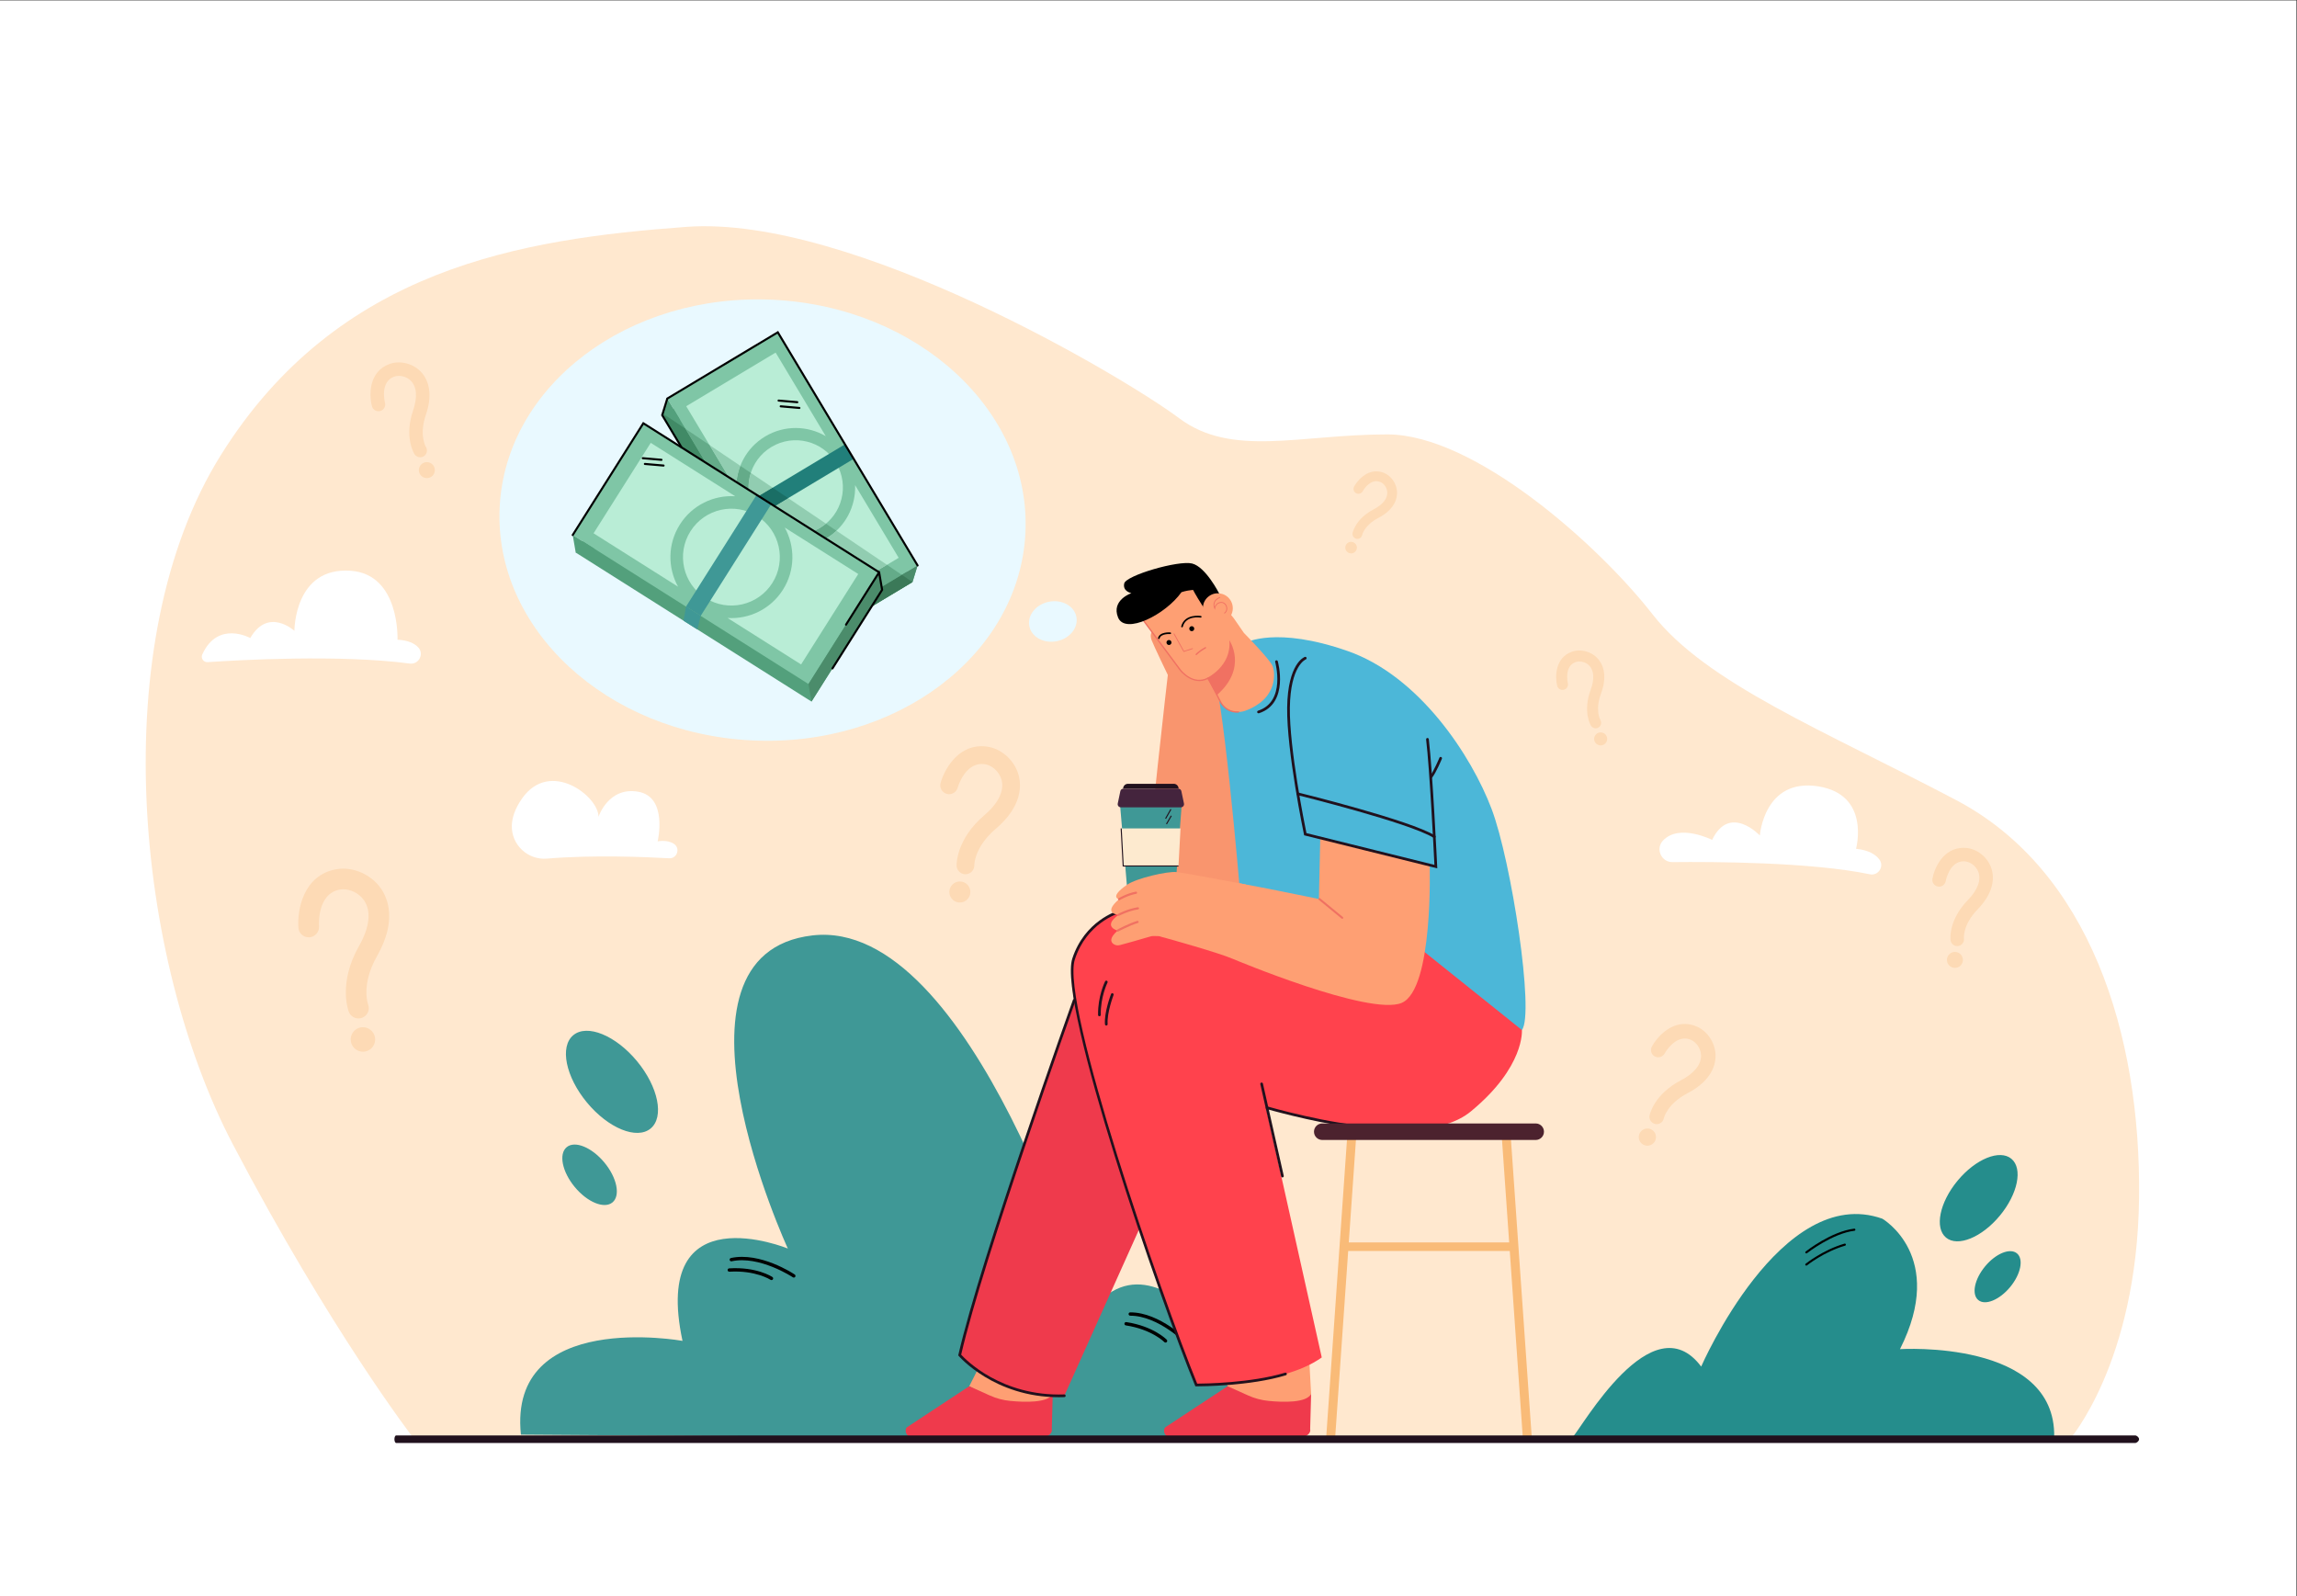 <?xml version="1.0" encoding="UTF-8" standalone="no"?>
<svg
   xmlns:dc="http://purl.org/dc/elements/1.1/"
   xmlns:cc="http://creativecommons.org/ns#"
   xmlns:rdf="http://www.w3.org/1999/02/22-rdf-syntax-ns#"
   xmlns:svg="http://www.w3.org/2000/svg"
   xmlns="http://www.w3.org/2000/svg"
   xmlns:sodipodi="http://sodipodi.sourceforge.net/DTD/sodipodi-0.dtd"
   xmlns:inkscape="http://www.inkscape.org/namespaces/inkscape"
   version="1.1"
   id="svg2"
   xml:space="preserve"
   width="3837.333"
   height="2666.667"
   viewBox="0 0 3837.333 2666.667"
   sodipodi:docname="Sad bankrupt thinking of money problems.eps"><rect x="0" y="0" width="3837.333" height="2666.667" fill="#333333" stroke="none"/><defs
     id="defs6" /><sodipodi:namedview
     pagecolor="#ffffff"
     bordercolor="#666666"
     borderopacity="1"
     objecttolerance="10"
     gridtolerance="10"
     guidetolerance="10"
     inkscape:pageopacity="0"
     inkscape:pageshadow="2"
     inkscape:window-width="640"
     inkscape:window-height="480"
     id="namedview4" /><g
     id="g10"
     inkscape:groupmode="layer"
     inkscape:label="ink_ext_XXXXXX"
     transform="matrix(1.333,0,0,-1.333,0,2666.667)"><g
       id="g12"
       transform="scale(0.1)"><path
         d="M 0,0 H 28780 V 20000 H 0 Z"
         style="fill:#ffffff;fill-opacity:1;fill-rule:nonzero;stroke:none"
         id="path14" /><path
         d="m 25934.2,1960.2 c 0,0 848.1,966.3 873.6,3028.9 25.5,2062.7 -623.2,4109.7 -2291.1,4988.2 -1668,878.6 -3132.2,1464.3 -3807,2330.1 -674.8,865.8 -2228.2,2253.6 -3323.2,2253.6 -1094.9,0 -1948,-292.9 -2610.1,203.7 -662.1,496.6 -4098.2,2550 -6173.61,2397.2 C 6527.41,17009.1 4232.03,16644.5 2767.81,14301.7 1303.58,11959 1697.44,7991.1 2919.75,5661 4142.05,3331 5173.39,1993.5 5173.39,1993.5 l 20760.81,-33.3"
         style="fill:#ffe8cf;fill-opacity:1;fill-rule:nonzero;stroke:none"
         id="path16" /><path
         d="m 16202.2,1960.2 c -90.4,72.3 -1573.1,2940.5 -2549.6,1584.3 0,0 -1464.6,4972.6 -3471.8,4737.5 -2007.07,-235 -307.35,-3923.8 -307.35,-3923.8 0,0 -1717.81,705.2 -1320,-1157.3 0,0 -2187.94,397.9 -2025.2,-1175.3 l 9673.95,-65.4"
         style="fill:#3f9896;fill-opacity:1;fill-rule:nonzero;stroke:none"
         id="path18" /><path
         d="m 7982.77,6706.9 c 267.67,-323 344.42,-701 171.42,-844.4 -172.99,-143.4 -530.22,2.2 -797.88,325.1 -267.67,322.9 -344.42,700.9 -171.42,844.3 172.99,143.4 530.22,-2.1 797.88,-325"
         style="fill:#3f9896;fill-opacity:1;fill-rule:nonzero;stroke:none"
         id="path20" /><path
         d="m 7574.4,5436.1 c 158.46,-191.2 203.89,-414.9 101.48,-499.8 -102.41,-84.9 -313.88,1.2 -472.34,192.4 -158.45,191.2 -203.88,414.9 -101.47,499.8 102.41,84.9 313.88,-1.2 472.33,-192.4"
         style="fill:#3f9896;fill-opacity:1;fill-rule:nonzero;stroke:none"
         id="path22" /><path
         d="m 9952.92,3994.6 c 5.14,1.1 9.87,4.1 13.01,8.8 6.45,9.7 3.86,22.7 -5.78,29.1 -17.55,11.8 -433.89,286.3 -799.31,207.1 l -0.21,-0.1 c -11.34,-2.5 -18.52,-13.6 -16.06,-25 2.46,-11.3 13.64,-18.5 24.98,-16 h 0.2 c 347.86,75.5 762.91,-198.1 767.05,-200.9 4.94,-3.3 10.75,-4.2 16.12,-3"
         style="fill:#000000;fill-opacity:1;fill-rule:nonzero;stroke:none"
         id="path24" /><path
         d="m 9673.11,3963.2 c 5.18,1.1 9.91,4.2 13.06,8.9 6.4,9.7 3.75,22.7 -5.92,29.1 -8.02,5.3 -200.31,129.8 -541.75,108.6 -11.66,-0.8 -20.37,-10.7 -19.66,-22.3 0.73,-11.6 10.69,-20.4 22.26,-19.7 327.52,20.4 514.12,-100.4 515.97,-101.6 4.92,-3.3 10.7,-4.2 16.04,-3"
         style="fill:#000000;fill-opacity:1;fill-rule:nonzero;stroke:none"
         id="path26" /><path
         d="m 14887.4,3151 c 5.2,0 10.5,2 14.6,5.9 8.3,8.1 8.6,21.4 0.5,29.7 -14.6,15.2 -363.3,371.8 -737.2,371.8 -12.1,-0.3 -21.3,-9.3 -21.3,-21 0,-11.6 9.4,-21 21,-21 h 0.3 c 356.2,0 703.5,-355.4 707,-359 4.1,-4.2 9.6,-6.4 15.1,-6.4"
         style="fill:#000000;fill-opacity:1;fill-rule:nonzero;stroke:none"
         id="path28" /><path
         d="m 14607.3,3179.7 c 5.3,0 10.6,2 14.7,6 8.2,8.1 8.4,21.3 0.3,29.6 -6.7,6.9 -168.2,169.3 -506.4,221 -11.6,1.7 -22.2,-6.1 -23.9,-17.6 -1.8,-11.5 6.1,-22.2 17.6,-23.9 323.2,-49.4 481.1,-207.2 482.6,-208.8 4.2,-4.2 9.6,-6.3 15.1,-6.3"
         style="fill:#000000;fill-opacity:1;fill-rule:nonzero;stroke:none"
         id="path30" /><path
         d="m 12099.4,9048.7 c -38.4,0 -72.5,19.9 -92.5,50 -11.1,16.9 -17.9,37 -18.5,58.6 -0.4,13.3 -5.5,330.4 346.9,630 176.5,150.1 253.3,307.9 216.5,444.3 -29.6,109.6 -124.5,181.1 -202.8,195.1 -15.8,2.8 -30.9,4.1 -45.5,4.1 -213.6,0 -298,-285.1 -301.7,-298.1 -13.9,-48.8 -58.5,-80.7 -106.9,-80.7 -10,0 -20.1,1.4 -30.2,4.3 -58.9,16.6 -93.3,77.6 -76.8,136.6 47.1,168.6 211.5,460.6 512.1,460.6 28.1,0 57.5,-2.6 88.1,-8.1 174.5,-31.1 330,-177.4 378.2,-355.8 35.1,-129.9 44.4,-389.7 -287,-671.6 -266.4,-226.5 -268.8,-446.4 -268.7,-455.7 1.7,-61.3 -46.5,-111.8 -107.9,-113.5 -1.1,-0.1 -2.2,-0.1 -3.3,-0.1"
         style="fill:#fddab5;fill-opacity:1;fill-rule:nonzero;stroke:none"
         id="path32" /><path
         d="m 12029.5,8694.7 c -42.7,0 -84.6,20.8 -109.9,59 -40.2,60.6 -23.6,142.4 37,182.5 22.4,14.9 47.7,22 72.7,22 42.6,0 84.5,-20.8 109.9,-59 40.1,-60.6 23.6,-142.4 -37.1,-182.5 -22.4,-14.9 -47.6,-22 -72.6,-22"
         style="fill:#fddab5;fill-opacity:1;fill-rule:nonzero;stroke:none"
         id="path34" /><path
         d="m 20762.7,5917 c -5.9,0 -11.9,0.5 -17.9,1.7 -32,6.3 -56.6,28.9 -67.4,57.3 -5.8,15.5 -7.5,32.8 -4.1,50.1 2.1,10.8 55.7,264.7 391.4,439.7 168.1,87.6 258.1,199.6 253.5,315.1 -3.7,92.9 -66.4,167.2 -126.4,192.6 -26.9,11.3 -52.7,16.3 -77.2,16.3 -147.9,0 -248.4,-178.9 -253.2,-187.8 -16.6,-30.1 -47.8,-47.2 -79.9,-47.2 -14.7,0 -29.7,3.6 -43.5,11.1 -43.9,24 -60.2,79 -36.4,123 60.4,111.6 211.8,283.6 412.2,283.6 47.1,0 97,-9.5 149,-31.6 133.6,-56.6 231.1,-201.6 237.1,-352.7 4.4,-110 -35.4,-319.1 -351.1,-483.7 -253.8,-132.3 -295.7,-307.3 -297.3,-314.7 -8.6,-43.3 -46.3,-72.8 -88.8,-72.8"
         style="fill:#fddab5;fill-opacity:1;fill-rule:nonzero;stroke:none"
         id="path36" /><path
         d="m 20645.9,5646.9 c -43.6,0 -84.6,26.6 -100.9,69.7 -21,55.7 7.1,117.9 62.8,138.9 12.5,4.8 25.4,7 38,7 43.6,0 84.6,-26.6 100.9,-69.7 21,-55.7 -7.1,-117.9 -62.8,-138.9 -12.5,-4.8 -25.4,-7 -38,-7"
         style="fill:#fddab5;fill-opacity:1;fill-rule:nonzero;stroke:none"
         id="path38" /><path
         d="m 17011.5,13251.5 c -4,0 -8.1,0.4 -12.2,1.2 -21.5,4.3 -38.1,19.5 -45.4,38.7 -3.9,10.4 -5.1,22 -2.8,33.7 1.5,7.3 37.6,178.5 263.9,296.5 113.4,59.1 174.1,134.5 171,212.5 -2.5,62.6 -44.8,112.7 -85.2,129.8 -18.1,7.7 -35.6,11 -52.1,11 -99.7,0 -167.4,-120.6 -170.7,-126.6 -11.2,-20.3 -32.2,-31.8 -53.9,-31.8 -9.9,0 -20,2.4 -29.3,7.5 -29.6,16.2 -40.6,53.2 -24.6,82.9 40.8,75.2 142.8,191.2 278,191.2 31.8,0 65.4,-6.4 100.4,-21.3 90.1,-38.2 155.9,-135.9 159.9,-237.8 3,-74.2 -23.9,-215.2 -236.8,-326.2 -171,-89.2 -199.3,-207.2 -200.4,-212.2 -5.8,-29.1 -31.2,-49.1 -59.8,-49.1"
         style="fill:#fddab5;fill-opacity:1;fill-rule:nonzero;stroke:none"
         id="path40" /><path
         d="m 16932.6,13069.4 c -29.3,0 -57,17.9 -68,47 -14.1,37.6 4.8,79.5 42.3,93.7 8.5,3.2 17.2,4.7 25.7,4.7 29.4,0 57,-17.9 68,-47 14.2,-37.6 -4.7,-79.5 -42.3,-93.7 -8.4,-3.2 -17.1,-4.7 -25.7,-4.7"
         style="fill:#fddab5;fill-opacity:1;fill-rule:nonzero;stroke:none"
         id="path42" /><path
         d="m 4492.81,7241.6 c -27.97,0 -55.18,9.2 -77.46,25.7 -18.93,14 -34.33,33.3 -43.59,56.7 -5.77,14.4 -137.57,359.4 128.74,827.7 133.37,234.4 154.66,437.7 59.98,572.4 -65.44,93.1 -172.57,136 -259.39,136 -14.03,0 -27.52,-1.1 -40.24,-3.3 -288.14,-50.1 -264,-443.3 -262.84,-460 4.98,-71.1 -48.5,-133.1 -119.61,-138.3 -3.23,-0.2 -6.45,-0.3 -9.64,-0.3 -66.99,0 -123.6,51.4 -128.83,119.3 -17.07,222.3 60.61,662 476.59,734.3 27.73,4.8 55.94,7.1 84.27,7.1 179.52,0 364.51,-93.9 471.41,-246 90.1,-128.1 203.8,-408.8 -46.71,-849.2 -201.32,-354 -116.34,-595.6 -112.62,-605.7 26.38,-66.4 -6.37,-140.9 -72.8,-167.3 -15.5,-6.1 -31.51,-9.1 -47.26,-9.1"
         style="fill:#fddab5;fill-opacity:1;fill-rule:nonzero;stroke:none"
         id="path44" /><path
         d="m 4548.22,6824.8 c -31.67,0 -63.62,9.8 -91.05,30.1 -68.11,50.4 -82.5,146.4 -32.16,214.5 30.09,40.7 76.47,62.2 123.46,62.2 31.68,0 63.63,-9.8 91.06,-30 68.11,-50.4 82.51,-146.4 32.15,-214.5 -30.08,-40.7 -76.47,-62.3 -123.46,-62.3"
         style="fill:#fddab5;fill-opacity:1;fill-rule:nonzero;stroke:none"
         id="path46" /><path
         d="m 24529,8148.3 c -26,0 -49.9,12.2 -65.6,31.6 -9.7,11.9 -16.3,26.7 -18.3,43 -1.3,10.1 -28.1,249.7 217,502.1 122.7,126.4 169.5,251.4 131.7,352.1 -30.3,80.8 -107.3,128.1 -167.7,133 -5.7,0.4 -11.2,0.7 -16.7,0.7 -176.6,0 -222.9,-238 -224.8,-248.4 -7.6,-40.7 -43.1,-69.2 -83.1,-69.2 -5,0 -10.1,0.4 -15.2,1.3 -45.8,8.4 -76.2,52.1 -68,97.9 24.6,137.6 137.2,387.5 389.2,387.5 10.5,0 21.3,-0.4 32.4,-1.3 134.4,-11 262.7,-110.5 312.1,-242.1 36,-95.8 61.9,-291.8 -168.6,-529.2 -185.3,-190.8 -171.2,-357.5 -170.5,-364.5 5.8,-46.3 -27.1,-88 -73.4,-93.8 -3.5,-0.5 -7,-0.7 -10.5,-0.7"
         style="fill:#fddab5;fill-opacity:1;fill-rule:nonzero;stroke:none"
         id="path48" /><path
         d="m 24500.1,7875.2 c -29.1,0 -58.1,12.7 -77.9,37.1 -34.8,43 -28.1,106.1 14.9,140.9 18.5,15 40.8,22.3 62.9,22.3 29.2,0 58.1,-12.7 77.9,-37.1 34.8,-43 28.2,-106.1 -14.8,-140.9 -18.5,-15 -40.8,-22.3 -63,-22.3"
         style="fill:#fddab5;fill-opacity:1;fill-rule:nonzero;stroke:none"
         id="path50" /><path
         d="m 19997.5,10877.8 c -11.1,0 -22.1,2.7 -31.9,7.8 -11.2,5.7 -20.9,14.5 -27.8,26 -4.3,7.1 -103.2,177.2 -3.4,446.3 50,134.8 43.8,243.5 -17.6,306.2 -35.1,35.9 -82.3,51.3 -123.4,51.3 -16.6,0 -32.2,-2.5 -45.6,-7.2 -147.2,-51.1 -100.8,-255.8 -98.7,-264.5 8.7,-36.9 -14.1,-74.1 -51,-83 -5.5,-1.3 -10.9,-1.9 -16.2,-1.9 -31.1,0 -59.2,21.1 -66.9,52.6 -28.1,115.5 -25,353.4 187.6,427.1 28.6,9.9 59,14.7 89.8,14.7 81.2,0 164.8,-33.2 222.9,-92.6 58.4,-59.6 142.3,-197.5 48.4,-450.6 -75.5,-203.5 -10,-323.2 -7.2,-328.2 19.6,-32.7 8.8,-74.7 -23.9,-94.3 -11,-6.6 -23.1,-9.7 -35.1,-9.7"
         style="fill:#fddab5;fill-opacity:1;fill-rule:nonzero;stroke:none"
         id="path52" /><path
         d="m 20060.3,10663.2 c -12.6,0 -25.4,2.9 -37.3,9.1 -40.2,20.6 -56,69.9 -35.4,110 14.5,28.2 43.1,44.4 72.8,44.4 12.6,0 25.3,-2.9 37.3,-9.1 40.1,-20.6 56,-69.9 35.3,-110 -14.5,-28.2 -43.1,-44.4 -72.7,-44.4"
         style="fill:#fddab5;fill-opacity:1;fill-rule:nonzero;stroke:none"
         id="path54" /><path
         d="m 5266.51,14274.2 c -12.88,0 -25.65,3 -37.27,8.6 -13.84,6.7 -26.05,17.2 -34.82,31.1 -5.45,8.6 -131.69,214.1 -17.28,546.8 57.29,166.6 46.41,299.6 -30.61,374.6 -42.64,41.6 -98.55,59.2 -147.75,59.2 -22.17,0 -42.97,-3.6 -60.59,-10.2 -178.89,-66.9 -115.94,-316.3 -113.17,-326.9 11.77,-45.1 -15.06,-91.3 -60.08,-103.2 -7.27,-1.9 -14.58,-2.9 -21.76,-2.9 -37.28,0 -71.33,24.8 -81.48,62.5 -37.79,140.7 -41.01,432.2 217.26,528.8 37.44,14.1 77.71,20.8 118.46,20.8 96.73,0 196.18,-38 267.03,-107 73.29,-71.3 180.15,-237.8 72.54,-550.7 -86.49,-251.5 -2.78,-396.3 0.84,-402.3 24.94,-39.5 12.92,-91.2 -26.54,-116.2 -13.9,-8.8 -29.42,-13 -44.78,-13"
         style="fill:#fddab5;fill-opacity:1;fill-rule:nonzero;stroke:none"
         id="path56" /><path
         d="m 5349.42,14013.1 c -14.64,0 -29.5,3.3 -43.56,10.1 -49.8,24.1 -70.63,84 -46.53,133.7 17.29,35.8 53.03,56.6 90.24,56.6 14.64,0 29.5,-3.2 43.56,-10 49.79,-24.1 70.63,-84 46.53,-133.8 -17.29,-35.8 -53.03,-56.6 -90.24,-56.6"
         style="fill:#fddab5;fill-opacity:1;fill-rule:nonzero;stroke:none"
         id="path58" /><path
         d="m 12850.8,13324.1 c -75.5,-1524.7 -1611.5,-2687.8 -3430.91,-2597.8 -1819.37,90 -3233.12,1399 -3157.69,2923.8 75.43,1524.8 1611.48,2687.9 3430.86,2597.9 1819.34,-90 3233.14,-1399.1 3157.74,-2923.9"
         style="fill:#e9f9ff;fill-opacity:1;fill-rule:nonzero;stroke:none"
         id="path60" /><path
         d="m 13489.6,12275.7 c 27.4,-136.4 -82.4,-273.5 -245.2,-306.1 -162.8,-32.6 -317,51.5 -344.3,187.9 -27.4,136.5 82.4,273.5 245.2,306.2 162.8,32.6 317,-51.5 344.3,-188"
         style="fill:#e9f9ff;fill-opacity:1;fill-rule:nonzero;stroke:none"
         id="path62" /><path
         d="m 11435.9,12710.6 -1384.9,-830.3 -1751.78,2922 1384.9,830.3 1751.78,-2922"
         style="fill:#53a07c;fill-opacity:1;fill-rule:nonzero;stroke:none"
         id="path64" /><path
         d="m 10340.9,14117.3 c 167.9,-280.2 77,-643.5 -203.2,-811.5 -280.19,-167.9 -643.49,-77 -811.45,203.2 -167.98,280.2 -77.02,643.5 203.16,811.5 280.18,167.9 643.49,77 811.49,-203.2"
         style="fill:#b9edd6;fill-opacity:1;fill-rule:nonzero;stroke:none"
         id="path66" /><path
         d="m 11499.7,12918.5 -1384.9,-830.2 -1751.84,2922 1384.9,830.2 1751.84,-2922"
         style="fill:#7fc6a6;fill-opacity:1;fill-rule:nonzero;stroke:none"
         id="path68" /><path
         d="m 10479.5,14200.4 c 167.9,-280.2 77,-643.5 -203.2,-811.5 -280.18,-167.9 -643.48,-77 -811.45,203.2 -167.98,280.2 -77.01,643.5 203.17,811.5 280.18,167.9 643.48,77 811.48,-203.2"
         style="fill:#b9edd6;fill-opacity:1;fill-rule:nonzero;stroke:none"
         id="path70" /><path
         d="m 9589.13,14535.2 c 241.61,144.8 532.27,136.7 759.47,3.9 l -627.78,1047.2 -1120.86,-672 627.78,-1047.1 c -10.04,262.9 119.77,523.1 361.39,668"
         style="fill:#b9edd6;fill-opacity:1;fill-rule:nonzero;stroke:none"
         id="path72" /><path
         d="m 10355.2,13257.4 c -241.6,-144.9 -532.29,-136.8 -759.48,-4 l 546.08,-910.9 1120.9,672 -546.1,910.8 c 10,-262.9 -119.8,-523.1 -361.4,-667.9"
         style="fill:#b9edd6;fill-opacity:1;fill-rule:nonzero;stroke:none"
         id="path74" /><path
         d="m 8299.22,14802.3 63.74,208 162.21,-270.6 -225.95,62.6"
         style="fill:#53a07c;fill-opacity:1;fill-rule:nonzero;stroke:none"
         id="path76" /><path
         d="m 11499.7,12918.5 -63.8,-207.9 -219.4,38.2 283.2,169.7"
         style="fill:#53a07c;fill-opacity:1;fill-rule:nonzero;stroke:none"
         id="path78" /><path
         d="m 10051,11880.3 63.8,208 1384.9,830.2 -63.8,-207.9 -1384.9,-830.3"
         style="fill:#4b8c6b;fill-opacity:1;fill-rule:nonzero;stroke:none"
         id="path80" /><path
         d="m 10698.6,14254.7 -1384.88,-830.3 -108.97,181.7 1384.95,830.3 108.9,-181.7"
         style="fill:#217f7a;fill-opacity:1;fill-rule:nonzero;stroke:none"
         id="path82" /><path
         d="m 9204.76,13606.1 -104.51,-139.9 103.15,-172.1 110.32,130.3 -108.96,181.7"
         style="fill:#e23e3d;fill-opacity:1;fill-rule:nonzero;stroke:none"
         id="path84" /><path
         d="m 11055.1,12613.1 -885.1,-1400.4 -2954.8,1867.4 885.08,1400.4 2954.82,-1867.4"
         style="fill:#53a07c;fill-opacity:1;fill-rule:nonzero;stroke:none"
         id="path86" /><path
         d="m 9402,13395.9 c 283.33,-179.1 367.85,-553.9 188.8,-837.3 -179.06,-283.3 -553.9,-367.8 -837.23,-188.8 -283.33,179.1 -367.85,553.9 -188.79,837.3 179.05,283.3 553.89,367.8 837.22,188.8"
         style="fill:#b9edd6;fill-opacity:1;fill-rule:nonzero;stroke:none"
         id="path88" /><path
         d="m 11017.4,12833.1 -885.1,-1400.5 -2954.79,1867.4 885.07,1400.5 2954.82,-1867.4"
         style="fill:#7fc6a6;fill-opacity:1;fill-rule:nonzero;stroke:none"
         id="path90" /><path
         d="m 9490.58,13536 c 283.33,-179 367.86,-553.9 188.8,-837.2 -179.06,-283.3 -553.9,-367.9 -837.23,-188.8 -283.33,179.1 -367.85,553.9 -188.8,837.2 179.07,283.4 553.91,367.9 837.23,188.8"
         style="fill:#b9edd6;fill-opacity:1;fill-rule:nonzero;stroke:none"
         id="path92" /><path
         d="m 8520.29,13431.3 c 154.41,244.4 424.43,371.2 693.89,354.6 l -1058.89,669.2 -716.33,-1133.5 1058.89,-669.2 c -130.68,236.3 -131.98,534.6 22.44,778.9"
         style="fill:#b9edd6;fill-opacity:1;fill-rule:nonzero;stroke:none"
         id="path94" /><path
         d="m 9812.45,12614.7 c -154.41,-244.3 -424.43,-371.2 -693.9,-354.5 l 921.05,-582.2 716.4,1133.5 -921.12,582.1 c 130.68,-236.2 131.98,-534.6 -22.43,-778.9"
         style="fill:#b9edd6;fill-opacity:1;fill-rule:nonzero;stroke:none"
         id="path96" /><path
         d="m 7215.21,13080.1 -37.7,219.9 273.6,-172.9 z"
         style="fill:#53a07c;fill-opacity:1;fill-rule:nonzero;stroke:none"
         id="path98" /><path
         d="m 11017.4,12833.1 37.7,-220 -218.6,-66.3 180.9,286.3"
         style="fill:#53a07c;fill-opacity:1;fill-rule:nonzero;stroke:none"
         id="path100" /><path
         d="m 10170,11212.7 -37.7,219.9 885.1,1400.5 37.7,-220 -885.1,-1400.4"
         style="fill:#4b8c6b;fill-opacity:1;fill-rule:nonzero;stroke:none"
         id="path102" /><path
         d="m 9666.28,13687 -885.07,-1400.5 -183.81,116.2 885.07,1400.5 183.81,-116.2"
         style="fill:#3f9896;fill-opacity:1;fill-rule:nonzero;stroke:none"
         id="path104" /><path
         d="m 8597.4,12402.7 -31.05,-176.5 173.98,-110 40.88,170.3 -183.81,116.2"
         style="fill:#3f9896;fill-opacity:1;fill-rule:nonzero;stroke:none"
         id="path106" /><path
         d="m 11049.1,12648.4 -31.7,184.7 -27.9,17.6 126.4,75.8 186.8,-126 -253.6,-152.1 m -698.6,606.2 -151.1,95.5 c 26.2,10.9 51.9,23.8 76.9,38.8 26.9,16.2 52,34.1 75.3,53.5 l 131.3,-88.6 c -38.2,-35.9 -80.9,-68.4 -127.7,-96.4 -1.6,-1 -3.1,-1.9 -4.7,-2.8"
         style="fill:#64ab89;fill-opacity:1;fill-rule:nonzero;stroke:none"
         id="path108" /><path
         d="m 10199.4,13350.1 -491.51,310.6 169.68,101.7 474.03,-320 c -23.3,-19.4 -48.4,-37.3 -75.3,-53.5 -25,-15 -50.7,-27.9 -76.9,-38.8"
         style="fill:#91cdb1;fill-opacity:1;fill-rule:nonzero;stroke:none"
         id="path110" /><path
         d="m 10989.5,12850.7 -639,403.9 c 1.6,0.9 3.1,1.8 4.7,2.8 46.8,28 89.5,60.5 127.7,96.4 l 633,-427.3 -126.4,-75.8"
         style="fill:#91cdb1;fill-opacity:1;fill-rule:nonzero;stroke:none"
         id="path112" /><path
         d="m 10922,12402.4 133.1,210.7 -6,35.3 253.6,152.1 133.2,-89.9 -513.9,-308.2"
         style="fill:#3b7958;fill-opacity:1;fill-rule:nonzero;stroke:none"
         id="path114" /><path
         d="m 8303.15,14815.1 -9.34,16.3 11.88,-8 -2.54,-8.3"
         style="fill:#b7d7d2;fill-opacity:1;fill-rule:nonzero;stroke:none"
         id="path116" /><path
         d="m 8845.18,14205.9 -303.36,191.7 -229.23,401 50.68,-14.1 226.78,-153 255.13,-425.6"
         style="fill:#418a66;fill-opacity:1;fill-rule:nonzero;stroke:none"
         id="path118" /><path
         d="m 9381.27,13867.1 -151.06,95.5 c 6.31,70 22.49,138.9 47.98,204.4 l 131.22,-88.6 c -21.94,-67.8 -31.62,-139.5 -28.14,-211.3 m -247.13,156.2 -288.96,182.6 -255.13,425.6 301.46,-203.5 242.63,-404.7"
         style="fill:#64ab89;fill-opacity:1;fill-rule:nonzero;stroke:none"
         id="path120" /><path
         d="m 9507.25,13787.5 -125.98,79.6 c -3.48,71.8 6.2,143.5 28.14,211.3 l 274.29,-185.1 -176.45,-105.8"
         style="fill:#91cdb1;fill-opacity:1;fill-rule:nonzero;stroke:none"
         id="path122" /><path
         d="m 9230.21,13962.6 -96.07,60.7 -242.63,404.7 386.68,-261 c -25.49,-65.5 -41.67,-134.4 -47.98,-204.4"
         style="fill:#91cdb1;fill-opacity:1;fill-rule:nonzero;stroke:none"
         id="path124" /><path
         d="m 8363.27,14784.5 -50.68,14.1 -9.44,16.5 2.54,8.3 57.58,-38.9"
         style="fill:#418a66;fill-opacity:1;fill-rule:nonzero;stroke:none"
         id="path126" /><path
         d="m 9707.89,13660.7 -200.64,126.8 176.45,105.8 193.87,-130.9 -169.68,-101.7"
         style="fill:#1a6e65;fill-opacity:1;fill-rule:nonzero;stroke:none"
         id="path128" /><path
         d="m 11017.4,12833.1 -2475.58,1564.5 303.36,-191.7 288.96,-182.6 96.07,-60.7 151.06,-95.5 125.98,-79.6 200.64,-126.8 491.51,-310.6 151.1,-95.5 639,-403.9 27.9,-17.6"
         style="fill:#64ab89;fill-opacity:1;fill-rule:nonzero;stroke:none"
         id="path130" /><path
         d="m 10922,12402.4 133.1,210.7 -133.1,-210.7 v 0 m 133.1,210.7 -37.7,220 37.7,-220"
         style="fill:#3b7958;fill-opacity:1;fill-rule:nonzero;stroke:none"
         id="path132" /><path
         d="m 10430.7,11615.2 c -1.8,0.2 -3.5,0.8 -5.1,1.8 -6,3.9 -7.8,11.8 -4,17.9 l 619.9,980.9 -35.9,209.4 -2939,1857.5 -878.17,-1389.6 c -3.81,-6 -11.78,-7.8 -17.82,-4 -6.03,3.8 -7.84,11.8 -4.03,17.8 l 891.98,1411.4 2970.64,-1877.4 39.5,-230.5 -625.3,-989.3 c -2.8,-4.5 -7.8,-6.6 -12.7,-5.9"
         style="fill:#000000;fill-opacity:1;fill-rule:nonzero;stroke:none"
         id="path134" /><path
         d="m 10600.7,12163.9 c -1.7,0.3 -3.4,0.9 -5,1.9 -6,3.8 -7.8,11.8 -4,17.8 l 414.8,656.4 c 3.8,6 11.8,7.8 17.8,4 6.1,-3.8 7.9,-11.8 4,-17.8 l -414.8,-656.4 c -2.8,-4.4 -7.9,-6.6 -12.8,-5.9"
         style="fill:#000000;fill-opacity:1;fill-rule:nonzero;stroke:none"
         id="path136" /><path
         d="m 8053.69,14250.1 c -6.73,1 -11.61,7 -11.01,13.9 0.61,7.1 6.87,12.4 13.99,11.7 l 234.28,-20.3 c 7,-0.8 12.38,-6.8 11.76,-13.9 -0.62,-7.1 -6.88,-12.4 -13.99,-11.8 l -234.29,20.3 -0.74,0.1"
         style="fill:#000000;fill-opacity:1;fill-rule:nonzero;stroke:none"
         id="path138" /><path
         d="m 8080.07,14178 c -6.74,1 -11.62,7.1 -11.02,13.9 0.62,7.1 6.88,12.4 13.99,11.8 l 234.28,-20.3 c 6.94,-0.9 12.38,-6.9 11.76,-14 -0.62,-7.1 -6.88,-12.4 -13.99,-11.8 l -234.28,20.3 -0.74,0.1"
         style="fill:#000000;fill-opacity:1;fill-rule:nonzero;stroke:none"
         id="path140" /><path
         d="m 9755.98,14972.2 c -6.73,0.9 -11.61,7 -11.02,13.9 0.62,7.1 6.88,12.3 13.99,11.7 l 234.28,-20.3 c 6.97,-0.7 12.37,-6.9 11.77,-14 -0.6,-7.1 -6.89,-12.3 -14,-11.7 l -234.28,20.3 -0.74,0.1"
         style="fill:#000000;fill-opacity:1;fill-rule:nonzero;stroke:none"
         id="path142" /><path
         d="m 9782.35,14900.1 c -6.73,1 -11.61,7 -11.02,13.9 0.62,7.1 6.88,12.4 14,11.8 l 234.27,-20.4 c 7.1,-0.7 12.4,-6.8 11.8,-13.9 -0.6,-7.1 -6.9,-12.4 -14,-11.8 l -234.31,20.3 -0.74,0.1"
         style="fill:#000000;fill-opacity:1;fill-rule:nonzero;stroke:none"
         id="path144" /><path
         d="m 11497.8,12905.7 c -3.7,0.6 -7.1,2.7 -9.2,6.2 l -1745.17,2910.9 -1369.56,-821.1 -60.61,-197.7 239.64,-399.7 c 3.67,-6.1 1.68,-14.1 -4.44,-17.7 -6.12,-3.7 -14.06,-1.7 -17.73,4.4 l -245.55,409.6 66.88,218.2 4.26,2.5 1395.98,837 1758.4,-2933.1 c 3.7,-6.1 1.7,-14.1 -4.4,-17.8 -2.6,-1.5 -5.6,-2.1 -8.5,-1.7"
         style="fill:#000000;fill-opacity:1;fill-rule:nonzero;stroke:none"
         id="path146" /><path
         d="m 15611.1,11950.5 c 0,0 379.6,210.4 1280.3,-105 900.7,-315.3 1551.3,-1316.1 1801.5,-1976.7 250.2,-660.5 540.4,-2572 380.3,-2772.2 -160.2,-200.2 -3692.9,1715.2 -3692.9,1715.2 l -233.5,2480.5 464.3,658.2"
         style="fill:#4cb7d8;fill-opacity:1;fill-rule:nonzero;stroke:none"
         id="path148" /><path
         d="m 12428.5,3188.5 -281.4,-555.9 848.1,-487.5 198.2,391.1 -63.1,337 -701.8,315.3"
         style="fill:#fe9f73;fill-opacity:1;fill-rule:nonzero;stroke:none"
         id="path150" /><path
         d="m 12875.7,1968.7 h -1400.9 c -12.6,2 -23,4.2 -30.5,6.7 -101,32.7 -97.9,96.2 -91,123.8 2,8.1 7,15.1 14,19.7 l 779.8,513.7 255.8,-115.1 c 81.4,-36.8 168.2,-60.3 257.1,-68.9 181.5,-17.7 475.6,-27.2 533.4,87.6 l -11.9,-440.4 c 0,0 41.2,-130.5 -305.8,-127.1"
         style="fill:#ef3a4c;fill-opacity:1;fill-rule:nonzero;stroke:none"
         id="path152" /><path
         d="m 13558.7,7737.1 c 0,0 -1190.9,-3282.6 -1531.2,-4713.8 0,0 580.5,-570.4 1311.1,-510.4 l 1020.8,2271.8 -800.7,2952.4"
         style="fill:#ef3a4c;fill-opacity:1;fill-rule:nonzero;stroke:none"
         id="path154" /><path
         d="m 15833.1,5730.6 544.7,-2220.2 53.8,-974.2 -198.2,-391.1 -790.6,296.5 -1058.6,3514.1 1448.9,-225.1"
         style="fill:#fe9f73;fill-opacity:1;fill-rule:nonzero;stroke:none"
         id="path156" /><path
         d="m 14469.5,8635.2 c 0,0 -849.4,87.7 -1027.5,-705.7 -100.5,-447.5 473.8,-2295.7 937.5,-3638.9 287.8,-833.8 612.9,-1642.6 612.9,-1642.6 0,0 1054,-25 1572.5,345.3 l -700.5,3136.9 c 0,0 1887.7,-614.9 2568.3,-54.4 680.5,560.4 640.5,1020.8 640.5,1020.8 l -1361.1,1090.9 -3242.6,447.7"
         style="fill:#ff424d;fill-opacity:1;fill-rule:nonzero;stroke:none"
         id="path158" /><path
         d="m 17917.2,9163.3 -1371.1,340.7 -16.8,-766.2 c 0,0 -875,186.3 -1489.4,283.1 l -515.9,-748 c 123.1,-32.9 751.3,-208.2 928.8,-285.6 0,0 1713.8,-720.6 2114.2,-550.4 400.3,170.1 350.2,1726.4 350.2,1726.4"
         style="fill:#fe9f73;fill-opacity:1;fill-rule:nonzero;stroke:none"
         id="path160" /><path
         d="m 16821.8,8490.1 c 3.6,0 7.2,1.6 9.7,4.6 4.3,5.3 3.6,13.2 -1.7,17.6 l -286.4,235.7 c -5.3,4.4 -13.2,3.7 -17.6,-1.7 -4.3,-5.3 -3.6,-13.2 1.7,-17.6 l 286.4,-235.7 c 2.3,-2 5.1,-2.9 7.9,-2.9"
         style="fill:#f07162;fill-opacity:1;fill-rule:nonzero;stroke:none"
         id="path162" /><path
         d="m 14441.9,12094.9 c 0,0 -37.5,-36.8 -10,-110.6 27.6,-73.8 203.9,-437.9 203.9,-437.9 0,0 -251.8,-2170 -251.6,-2528 0.2,-358 1156.1,-187.6 1156.1,-187.6 0,0 -225.2,2682.5 -360.3,2806.1 -135.1,123.5 -738.1,458 -738.1,458"
         style="fill:#f9956e;fill-opacity:1;fill-rule:nonzero;stroke:none"
         id="path164" /><path
         d="m 14326.4,12234.5 464.2,-624.9 c 0,0 140.8,-207.1 335.2,-101.6 l 166.3,-292.4 c 61.8,-108.7 192.3,-159.8 310.5,-119.1 57.8,20 121.6,50.7 185,97.7 200.9,149.2 197.8,380.7 158.6,468.5 -39.3,87.8 -356.9,410.4 -356.9,410.4 l -125.2,181.4 -532,668.3 -605.7,-688.3"
         style="fill:#fe9f73;fill-opacity:1;fill-rule:nonzero;stroke:none"
         id="path166" /><path
         d="m 15406.6,11981.4 c 0,0 238,-345 -158.1,-689.1 l -122.7,215.7 c 0,0 313,147.6 280.8,473.4"
         style="fill:#f07162;fill-opacity:1;fill-rule:nonzero;stroke:none"
         id="path168" /><path
         d="m 15054.8,12267.1 c 2.1,1.5 3.6,3.8 4.1,6.6 1,5.7 -2.9,11.1 -8.5,12 -2.1,0.4 -204.7,32.6 -246.9,-130.3 -1.5,-5.6 1.9,-11.3 7.4,-12.7 5.6,-1.5 11.3,1.9 12.8,7.5 37.4,144.3 215.6,116.2 223.2,115 2.9,-0.5 5.7,0.2 7.9,1.9"
         style="fill:#000000;fill-opacity:1;fill-rule:nonzero;stroke:none"
         id="path170" /><path
         d="m 15278.1,12569.2 -152.7,-171.8 -7.6,-58.1 c 0,0 -209.3,314.5 -219.5,399.3 -10.2,84.8 379.8,-169.4 379.8,-169.4"
         style="fill:#000000;fill-opacity:1;fill-rule:nonzero;stroke:none"
         id="path172" /><path
         d="m 14672.5,12061 c 2.3,1.7 3.9,4.4 4.2,7.6 0.4,5.7 -3.9,10.7 -9.6,11.2 -5.6,0.4 -136.2,9.4 -154.5,-71.4 -1.3,-5.7 2.3,-11.2 7.9,-12.5 5.6,-1.3 11.2,2.2 12.4,7.9 14.4,63.2 131.4,55.2 132.6,55.2 2.6,-0.2 5,0.5 7,2"
         style="fill:#000000;fill-opacity:1;fill-rule:nonzero;stroke:none"
         id="path174" /><path
         d="m 14910.7,12107.5 c 10.3,-13.9 29.9,-16.7 43.8,-6.4 13.8,10.3 16.7,29.8 6.4,43.7 -10.3,13.9 -29.9,16.8 -43.7,6.5 -13.9,-10.3 -16.8,-29.9 -6.5,-43.8"
         style="fill:#000000;fill-opacity:1;fill-rule:nonzero;stroke:none"
         id="path176" /><path
         d="m 14625.1,11934.3 c 10.3,-13.8 29.9,-16.7 43.8,-6.4 13.9,10.3 16.8,29.9 6.5,43.7 -10.4,13.9 -30,16.8 -43.8,6.5 -13.9,-10.3 -16.8,-29.9 -6.5,-43.8"
         style="fill:#000000;fill-opacity:1;fill-rule:nonzero;stroke:none"
         id="path178" /><path
         d="m 15111.6,12270.3 c 61.8,-83.2 179.4,-100.6 262.6,-38.8 83.2,61.9 100.6,179.4 38.8,262.6 -61.8,83.2 -179.4,100.6 -262.6,38.8 -83.2,-61.8 -100.6,-179.4 -38.8,-262.6"
         style="fill:#fe9f73;fill-opacity:1;fill-rule:nonzero;stroke:none"
         id="path180" /><path
         d="m 15350.8,12318.2 c 31.3,23.2 34.7,62.3 24.1,90.9 -12.5,33.8 -41.9,53.9 -74.9,51.2 -48.7,-4.1 -69.1,-39.9 -77,-61.6 -6.2,22 -5.3,42 2.8,59.7 17.6,38.4 63.2,53.9 63.7,54 2.7,0.9 4.2,3.9 3.3,6.6 -0.9,2.7 -3.8,4.2 -6.6,3.3 -2,-0.6 -50.3,-16.9 -69.8,-59.5 -11.3,-24.5 -10.5,-52.6 2.3,-83.4 l 7.2,-17.3 2.8,18.5 c 0.4,2.7 10.3,64.1 72.2,69.3 34.2,2.9 56,-22.1 64.3,-44.4 8.5,-23.1 8.2,-57.6 -20.6,-78.9 l -0.9,-0.7 c -2.2,-1.7 -2.8,-4.9 -1.1,-7.2 1.7,-2.3 5,-2.9 7.3,-1.2 l 0.9,0.7"
         style="fill:#f07162;fill-opacity:1;fill-rule:nonzero;stroke:none"
         id="path182" /><path
         d="m 14947.9,11872.3 c 1.8,1.3 2.6,3.6 1.9,5.8 -0.9,2.8 -3.9,4.3 -6.6,3.4 l -104.5,-34.6 -120.2,217.1 c -1.4,2.5 -4.5,3.4 -7.1,2 -2.5,-1.3 -3.4,-4.5 -2,-7 l 124.4,-224.7 112.7,37.3 1.4,0.7"
         style="fill:#f07162;fill-opacity:1;fill-rule:nonzero;stroke:none"
         id="path184" /><path
         d="m 14991.5,11794.8 c -2.1,0 -4.2,0.8 -5.9,2.4 -3.3,3.3 -3.4,8.6 -0.2,12 1.9,1.8 45.2,46.2 118.4,86 4,2.2 9.1,0.7 11.4,-3.4 2.2,-4.1 0.7,-9.2 -3.4,-11.5 -70.7,-38.4 -113.8,-82.4 -114.2,-82.9 -1.7,-1.7 -3.9,-2.6 -6.1,-2.6"
         style="fill:#f07162;fill-opacity:1;fill-rule:nonzero;stroke:none"
         id="path186" /><path
         d="m 15505.3,11073.7 c -160.3,0 -220.3,137.2 -220.9,138.6 l -145.2,283.5 c -195,-98.3 -353.8,106.6 -355.4,108.7 l -464.2,625 c -2.8,3.8 -2,9 1.7,11.8 3.7,2.8 9,2.1 11.8,-1.7 l 464.2,-624.9 c 6.3,-8.2 155.8,-200.8 341.5,-100 l 7.6,4.1 153.3,-299.4 c 2.6,-6.1 60.7,-137.5 221.4,-128.4 5.2,0.5 8.6,-3.3 8.9,-7.9 0.3,-4.7 -3.3,-8.7 -7.9,-9 -5.7,-0.3 -11.3,-0.4 -16.8,-0.4"
         style="fill:#f07162;fill-opacity:1;fill-rule:nonzero;stroke:none"
         id="path188" /><path
         d="m 15278.1,12569.2 c 0,0 -167.1,331.2 -338.1,373.8 -171.1,42.6 -828.8,-149 -850.7,-250.1 -21.8,-101.1 90,-121 90,-121 0,0 -256.3,-87.4 -166.8,-305.8 89.4,-218.4 592.7,34.3 794.4,317.5 0,0 213.8,79.2 471.2,-14.4"
         style="fill:#000000;fill-opacity:1;fill-rule:nonzero;stroke:none"
         id="path190" /><path
         d="m 15772.5,11065.7 c -7.2,0 -13.8,4.5 -16.1,11.7 -2.9,8.9 2,18.4 10.9,21.2 351.6,113.7 215.5,604.9 214.1,609.8 -2.5,9 2.7,18.3 11.6,20.9 8.9,2.5 18.3,-2.6 20.9,-11.6 1.5,-5.2 146.4,-527.5 -236.2,-651.2 -1.8,-0.6 -3.5,-0.8 -5.2,-0.8"
         style="fill:#21111d;fill-opacity:1;fill-rule:nonzero;stroke:none"
         id="path192" /><path
         d="m 18012.8,9122.7 -1668.7,414 -2.1,10.4 c -2.2,10.4 -218,1047 -210.6,1590.5 7.6,553.4 212.8,631.9 221.5,634.9 8.8,3.1 18.4,-1.5 21.5,-10.3 3.1,-8.7 -1.5,-18.3 -10.2,-21.5 -3.1,-1.2 -191.8,-79.4 -199,-603.6 -7,-510.6 185.1,-1462.7 207.7,-1572.7 l 1604,-398 c -8.1,166.2 -59.5,1198.5 -104,1571.2 -1.1,9.2 5.6,17.6 14.8,18.7 9.3,1.1 17.7,-5.5 18.8,-14.7 48.3,-405 104.6,-1584.4 105.2,-1596.3 l 1.1,-22.6"
         style="fill:#21111d;fill-opacity:1;fill-rule:nonzero;stroke:none"
         id="path194" /><path
         d="m 17934.6,10252.4 c -3.7,0 -7.5,1.3 -10.6,3.8 -7.3,5.9 -8.4,16.5 -2.5,23.8 46.3,57.2 117.2,227.1 117.9,228.8 3.6,8.6 13.5,12.6 22.1,9.1 8.6,-3.6 12.7,-13.5 9.1,-22.1 -3,-7.1 -73.5,-176.1 -122.9,-237.1 -3.3,-4.1 -8.2,-6.3 -13.1,-6.3"
         style="fill:#21111d;fill-opacity:1;fill-rule:nonzero;stroke:none"
         id="path196" /><path
         d="m 17975.6,9502.7 c -3.1,0 -6.1,0.8 -8.9,2.5 -302.4,187.6 -1692.6,532 -1706.6,535.4 -9.1,2.3 -14.6,11.4 -12.4,20.5 2.2,9 11.4,14.6 20.5,12.3 57.4,-14.1 1409.4,-349.1 1716.3,-539.5 7.9,-4.9 10.4,-15.3 5.5,-23.2 -3.3,-5.2 -8.8,-8 -14.4,-8"
         style="fill:#21111d;fill-opacity:1;fill-rule:nonzero;stroke:none"
         id="path198" /><path
         d="m 14996.2,2631.1 c -2.3,0 -3.7,0 -3.9,0 l -11.3,0.1 -4.2,10.4 c -440.8,1074.6 -1722.1,4783.6 -1538.3,5350 153.9,474.4 564.3,596.4 568.4,597.6 9,2.5 18.3,-2.6 20.9,-11.6 2.5,-8.9 -2.6,-18.3 -11.6,-20.8 -4,-1.2 -397.4,-118.9 -545.6,-575.6 -180.8,-557.1 1089.6,-4231.1 1533.1,-5316.3 88.4,0.4 677.2,7.7 1101.8,137.3 8.9,2.8 18.3,-2.3 21,-11.2 2.8,-8.9 -2.2,-18.4 -11.2,-21.1 -444,-135.6 -1063.8,-138.8 -1119.1,-138.8"
         style="fill:#21111d;fill-opacity:1;fill-rule:nonzero;stroke:none"
         id="path200" /><path
         d="m 16072.1,5249.2 c -7.7,0 -14.6,5.4 -16.4,13.2 l -260.8,1155.3 c -2,9.1 3.7,18.1 12.8,20.2 9,2 18.1,-3.7 20.2,-12.8 l 260.7,-1155.3 c 2.1,-9 -3.6,-18.1 -12.8,-20.1 -1.2,-0.3 -2.4,-0.5 -3.7,-0.5"
         style="fill:#21111d;fill-opacity:1;fill-rule:nonzero;stroke:none"
         id="path202" /><path
         d="m 14425,9979 h -393 l 98.4,-1159 h 595.9 l 88,1159 H 14425"
         style="fill:#3f9896;fill-opacity:1;fill-rule:nonzero;stroke:none"
         id="path204" /><path
         d="m 14710.4,10182.3 h -574.5 c -33.4,0 -60.5,-27.3 -60.5,-61 h 345.8 3.8 345.9 c 0,33.7 -27.1,61 -60.5,61"
         style="fill:#21111d;fill-opacity:1;fill-rule:nonzero;stroke:none"
         id="path206" /><path
         d="m 14805.6,10090.1 c -3.8,18.2 -19.8,31.2 -38.2,31.2 h -342.4 -3.8 -342.3 c -18.5,0 -34.4,-13 -38.2,-31.2 l -32.5,-155 c -5.1,-24.5 13.4,-47.6 38.3,-47.6 h 374.7 3.8 374.8 c 24.9,0 43.4,23.1 38.3,47.6 l -32.5,155"
         style="fill:#44243d;fill-opacity:1;fill-rule:nonzero;stroke:none"
         id="path208" /><path
         d="m 14051.2,9623.2 25.5,-471.2 h 692.8 l 25.5,471.2 h -369.5 -4.8 -369.5"
         style="fill:#fdeacf;fill-opacity:1;fill-rule:nonzero;stroke:none"
         id="path210" /><path
         d="m 14769.5,9145.4 h -699.1 l -25.8,477.4 13.3,0.7 25.1,-464.8 h 686.5 v -13.3"
         style="fill:#21111d;fill-opacity:1;fill-rule:nonzero;stroke:none"
         id="path212" /><path
         d="m 14613.4,9742.2 -11.6,6.6 66.9,118 11.6,-6.6 -66.9,-118"
         style="fill:#21111d;fill-opacity:1;fill-rule:nonzero;stroke:none"
         id="path214" /><path
         d="m 14624.6,9674.4 -11.5,6.7 60.5,103.9 11.5,-6.7 -60.5,-103.9"
         style="fill:#21111d;fill-opacity:1;fill-rule:nonzero;stroke:none"
         id="path216" /><path
         d="m 16897.5,5885.3 c -460.8,60.1 -1016.3,219 -1023,220.9 -9,2.6 -14.1,11.9 -11.5,20.9 2.5,9 11.9,14.2 20.8,11.6 8.2,-2.4 816,-233.3 1286.9,-242.1 9.5,-0.3 16.7,-7.9 16.6,-17.3 -0.2,-9.3 -7.9,-16.7 -17.2,-16.5 -82.7,1.5 -175.5,9.8 -272.6,22.5"
         style="fill:#21111d;fill-opacity:1;fill-rule:nonzero;stroke:none"
         id="path218" /><path
         d="m 14423.4,8270.7 v 0 c 55.2,16.6 402.7,-24.3 530.2,-47.8 l 0.7,0.9 641.5,-132.7 15.3,830 c 0,0 -756,143.8 -867.6,155.1 -111.6,11.3 -498.8,-75.3 -622.2,-161.2 -224,-155.9 -96.3,-179 -96.3,-179 -217.4,-183.8 -5.8,-196 -5.8,-196 -209.3,-147.5 -12.2,-197.6 -12.2,-197.6 -104.2,-90.7 -87.6,-140.1 -55.7,-165.5 23.3,-18.6 54.6,-23.8 83.5,-16.1 67.2,18.1 235.8,63.9 388.6,109.9"
         style="fill:#fe9f73;fill-opacity:1;fill-rule:nonzero;stroke:none"
         id="path220" /><path
         d="m 14256.9,8464.5 c 5.7,-0.2 10.9,-3.9 12.6,-9.7 2,-7.1 -2.1,-14.6 -9.2,-16.7 -100.2,-29.2 -245.5,-106.8 -246.9,-107.5 -6.6,-3.5 -14.8,-1.1 -18.3,5.5 -3.5,6.5 -1.1,14.7 5.5,18.2 6.1,3.3 149.2,79.7 252.2,109.7 1.4,0.4 2.8,0.6 4.1,0.5"
         style="fill:#f07162;fill-opacity:1;fill-rule:nonzero;stroke:none"
         id="path222" /><path
         d="m 14262,8635.2 c 6.4,-0.2 11.9,-4.9 12.9,-11.4 1.2,-7.3 -3.9,-14.2 -11.2,-15.4 -125.6,-19.5 -236.9,-79.6 -238,-80.2 -6.6,-3.6 -14.8,-1.1 -18.3,5.4 -3.6,6.5 -1.2,14.7 5.3,18.3 4.7,2.5 116.5,62.9 246.8,83.2 l 2.5,0.1"
         style="fill:#f07162;fill-opacity:1;fill-rule:nonzero;stroke:none"
         id="path224" /><path
         d="m 14237.9,8830.8 c 6.2,-0.2 11.6,-4.7 12.8,-11 1.4,-7.4 -3.5,-14.4 -10.8,-15.8 -107.9,-19.9 -206.9,-79 -207.9,-79.6 -6.4,-3.8 -14.7,-1.7 -18.5,4.7 -3.9,6.3 -1.8,14.6 4.6,18.5 4.2,2.5 104.3,62.1 216.9,83 1,0.1 1.9,0.2 2.9,0.2"
         style="fill:#f07162;fill-opacity:1;fill-rule:nonzero;stroke:none"
         id="path226" /><path
         d="m 13778.3,7268.9 c -9.2,0 -16.7,7.4 -16.9,16.7 -3.7,234.1 84.4,413.1 88.2,420.6 4.1,8.3 14.2,11.7 22.6,7.6 8.3,-4.2 11.7,-14.3 7.6,-22.7 -0.9,-1.8 -88.2,-179.5 -84.6,-405 0.2,-9.3 -7.3,-17 -16.6,-17.2 h -0.3"
         style="fill:#21111d;fill-opacity:1;fill-rule:nonzero;stroke:none"
         id="path228" /><path
         d="m 13864.6,7152.6 c -8.7,0 -16.1,6.7 -16.8,15.6 -11.4,148.4 72.6,369.5 76.2,378.9 3.3,8.7 13.1,13 21.8,9.7 8.7,-3.3 13,-13.1 9.7,-21.8 -0.9,-2.2 -84.8,-223.4 -74,-364.2 0.7,-9.3 -6.3,-17.4 -15.5,-18.2 h -1.4"
         style="fill:#21111d;fill-opacity:1;fill-rule:nonzero;stroke:none"
         id="path230" /><path
         d="m 13271,2494.8 c -810.7,0 -1251.9,512.3 -1256.4,517.7 l -5.5,6.4 1.9,8.2 c 277.3,1208 1424,4415.4 1435.5,4447.7 3.2,8.8 12.8,13.4 21.6,10.2 8.8,-3.1 13.4,-12.8 10.2,-21.6 -11.5,-32.1 -1152.2,-3222.9 -1432.4,-4435.4 54.2,-59.5 504.6,-525.9 1292.1,-498.2 9.8,0.6 17.1,-7 17.4,-16.3 0.4,-9.3 -6.9,-17.1 -16.2,-17.5 -23,-0.8 -45.8,-1.2 -68.2,-1.2"
         style="fill:#21111d;fill-opacity:1;fill-rule:nonzero;stroke:none"
         id="path232" /><path
         d="m 16114.9,1968.7 h -1401.7 c -12.7,2 -23,4.2 -30.6,6.7 -89.9,29.1 -97.4,82.6 -93.1,113.5 1.9,13.7 9.7,25.9 21.2,33.5 l 774.5,510.2 255.8,-115.1 c 81.4,-36.8 168.2,-60.3 257.1,-68.9 181.6,-17.7 475.6,-27.2 533.5,87.6 l -12,-440.4 c 0,0 42.3,-130.5 -304.7,-127.1"
         style="fill:#ef3a4c;fill-opacity:1;fill-rule:nonzero;stroke:none"
         id="path234" /><path
         d="m 19196.6,1993.5 h -112.4 l -263.5,3772.4 h 112.4 l 263.5,-3772.4"
         style="fill:#f9bb78;fill-opacity:1;fill-rule:nonzero;stroke:none"
         id="path236" /><path
         d="m 16620.8,1993.5 h 112.4 l 263.5,3772.4 h -112.5 l -263.4,-3772.4"
         style="fill:#f9bb78;fill-opacity:1;fill-rule:nonzero;stroke:none"
         id="path238" /><path
         d="M 19246.4,5718.8 H 16571 c -57.1,0 -103.4,46.3 -103.4,103.4 0,57.1 46.3,103.4 103.4,103.4 h 2675.4 c 57.1,0 103.4,-46.3 103.4,-103.4 0,-57.1 -46.3,-103.4 -103.4,-103.4"
         style="fill:#4c222e;fill-opacity:1;fill-rule:nonzero;stroke:none"
         id="path240" /><path
         d="m 18948.7,4327.5 h -2098.6 v 107.1 h 2098.6 v -107.1"
         style="fill:#f9bb78;fill-opacity:1;fill-rule:nonzero;stroke:none"
         id="path242" /><path
         d="m 19708.3,1993.5 c 113.5,113.6 998.9,1702.7 1611.8,885.4 0,0 1001.8,2304.3 2270.3,1853.1 0,0 808.7,-468.2 221.3,-1634.6 0,0 1958.1,124.9 1932.5,-1103.9 h -6035.9"
         style="fill:#258d8c;fill-opacity:1;fill-rule:nonzero;stroke:none"
         id="path244" /><path
         d="m 22637.9,4296.8 c -3.9,0 -7.8,1.8 -10.4,5.1 -4.5,5.7 -3.5,14 2.2,18.5 13.1,10.3 324,252.8 608.2,286.9 7.3,0.8 13.8,-4.3 14.7,-11.6 0.8,-7.2 -4.3,-13.8 -11.6,-14.6 -276.7,-33.2 -591.8,-279 -595,-281.4 -2.4,-1.9 -5.3,-2.9 -8.1,-2.9"
         style="fill:#000000;fill-opacity:1;fill-rule:nonzero;stroke:none"
         id="path246" /><path
         d="m 22637.9,4144 c -3.9,0 -7.7,1.6 -10.3,4.8 -4.6,5.7 -3.7,14 2,18.6 2.1,1.7 215.2,172.8 487,252.1 6.9,2.1 14.3,-1.9 16.3,-8.9 2.1,-7 -1.9,-14.4 -8.9,-16.4 -266.6,-77.7 -475.8,-245.6 -477.8,-247.3 -2.5,-2 -5.4,-2.9 -8.3,-2.9"
         style="fill:#000000;fill-opacity:1;fill-rule:nonzero;stroke:none"
         id="path248" /><path
         d="M 26762.2,1921.2 H 4965.09 c -12.13,0 -21.95,21.2 -21.95,47.4 0,26.2 9.82,47.4 21.95,47.4 H 26762.2 c 12.1,0 45.6,-21.2 45.6,-47.4 0,-26.2 -33.5,-47.4 -45.6,-47.4"
         style="fill:#21111d;fill-opacity:1;fill-rule:nonzero;stroke:none"
         id="path250" /><path
         d="m 24533.5,5208.5 c -226.1,-272.9 -291,-592.2 -144.8,-713.4 146.2,-121.1 448,1.8 674.1,274.7 226.2,272.8 291,592.2 144.8,713.3 -146.1,121.2 -447.9,-1.8 -674.1,-274.6"
         style="fill:#258d8c;fill-opacity:1;fill-rule:nonzero;stroke:none"
         id="path252" /><path
         d="m 24878.5,4134.9 c -133.8,-161.6 -172.2,-350.6 -85.7,-422.3 86.5,-71.8 265.2,1 399.1,162.5 133.8,161.6 172.2,350.6 85.7,422.3 -86.5,71.8 -265.2,-1 -399.1,-162.5"
         style="fill:#258d8c;fill-opacity:1;fill-rule:nonzero;stroke:none"
         id="path254" /><path
         d="m 2602.12,11706.9 c 373.74,25.4 1654.74,98.9 2533.24,-17.7 113.95,-15.2 184.3,122.2 104.38,204.8 -46.75,48.3 -125.82,87.1 -257.95,94.3 0,0 33.04,819 -585.9,863.8 -709.85,51.4 -706.24,-752.6 -706.24,-752.6 0,0 -326.85,301 -553.36,-90.4 0,0 -405.13,226.1 -601.22,-205.7 -21.38,-47.1 15.45,-100 67.05,-96.5"
         style="fill:#ffffff;fill-opacity:1;fill-rule:nonzero;stroke:none"
         id="path256" /><path
         d="m 8385.35,9248.9 c -284.22,16.2 -950.53,44.6 -1529.76,-4.2 -239.65,-20.2 -446.55,171.2 -441.17,411.6 2.21,98.4 37.5,212.9 128.84,342.7 351.69,499.4 963.02,22.4 957.15,-231.1 0,0 123.59,381.8 498.96,314.9 375.38,-66.8 242.63,-622 242.63,-622 0,0 121.13,25.5 205.1,-31.8 82.57,-56.3 38.06,-185.9 -61.75,-180.1"
         style="fill:#ffffff;fill-opacity:1;fill-rule:nonzero;stroke:none"
         id="path258" /><path
         d="m 20960.5,9200.9 c 505.9,5.4 1739.1,0.9 2473.3,-152.5 106.1,-22.2 184.5,99.2 119,185.7 -47.1,62.3 -134.2,117.4 -292.1,133.8 0,0 186.7,678.7 -474.4,782.4 -679.3,106.6 -731,-615.7 -731,-615.7 0,0 -377.2,402.5 -598.3,-55.4 0,0 -411.1,209.3 -615.9,-8.7 -96.4,-102.7 -21.5,-271.1 119.4,-269.6"
         style="fill:#ffffff;fill-opacity:1;fill-rule:nonzero;stroke:none"
         id="path260" /></g></g></svg>
